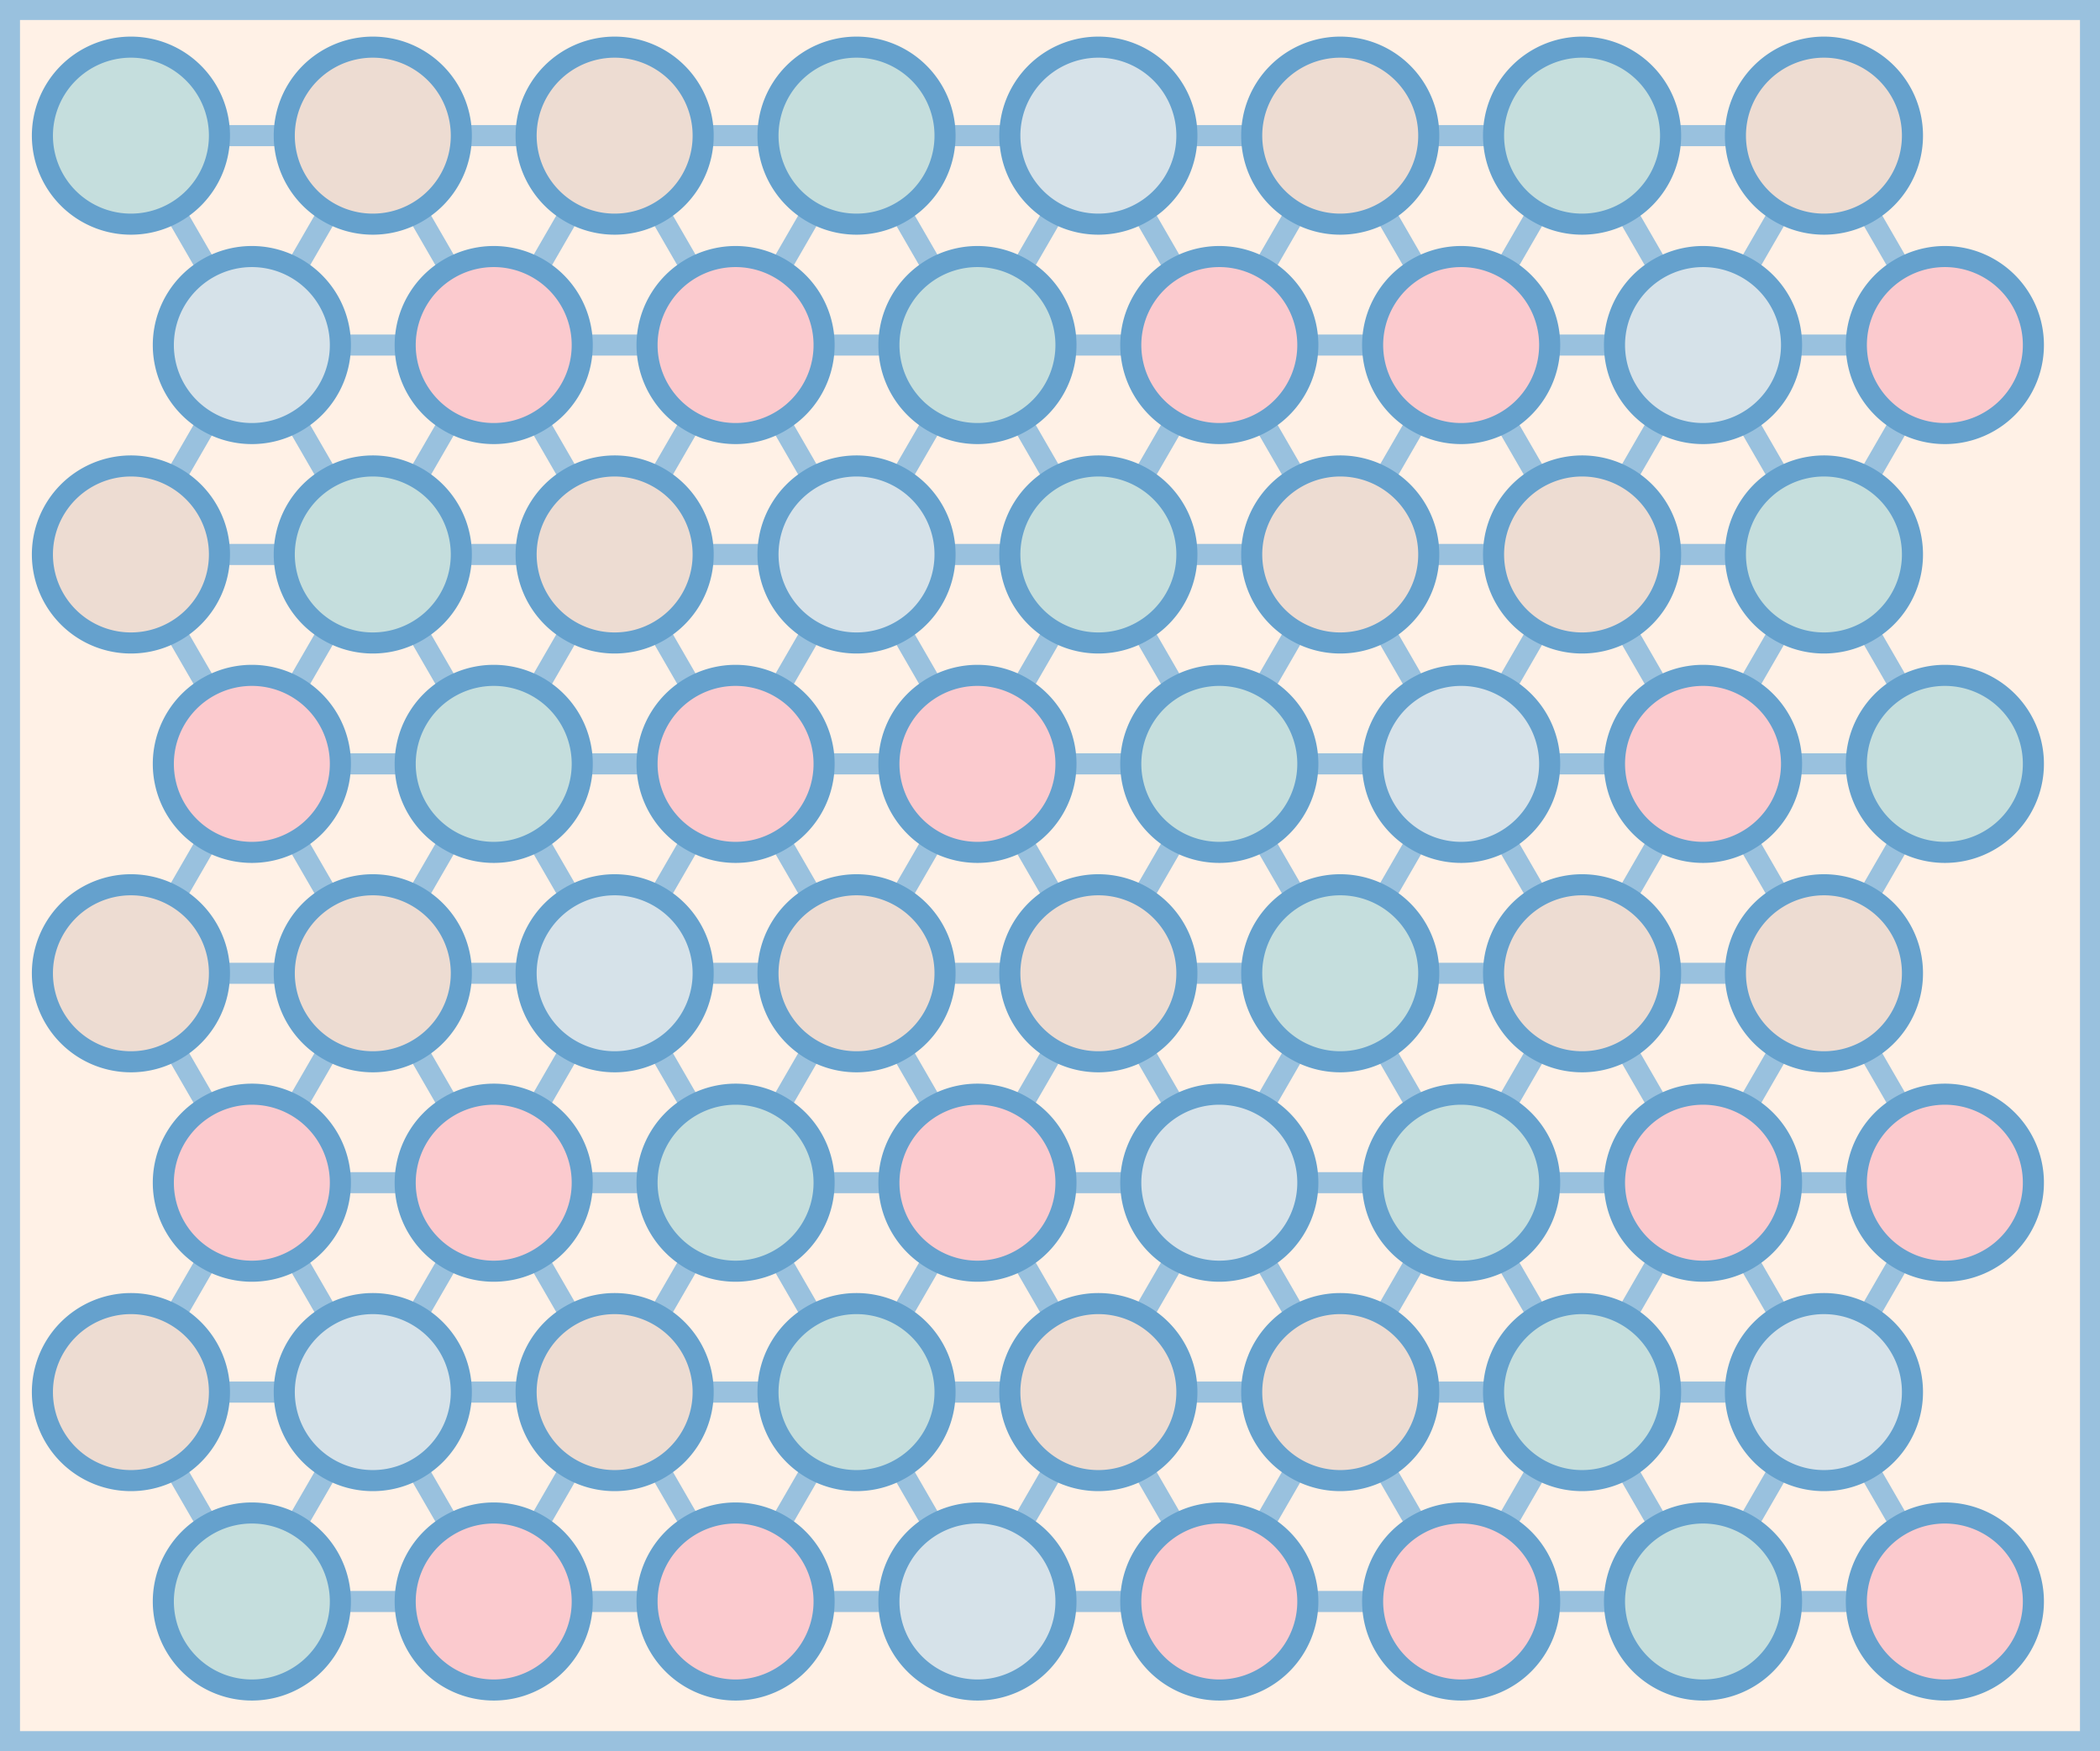 <?xml version="1.0" encoding="UTF-8" standalone="no"?>
<!-- Created with Inkscape (http://www.inkscape.org/) -->

<svg
   width="106.108mm"
   height="88.5mm"
   viewBox="0 0 106.108 88.5"
   version="1.1"
   id="svg5"
   inkscape:export-filename="tapestry.png"
   inkscape:export-xdpi="96"
   inkscape:export-ydpi="96"
   sodipodi:docname="tapestry.pastel.svg"
   inkscape:version="1.1.2 (0a00cf5339, 2022-02-04)"
   xmlns:inkscape="http://www.inkscape.org/namespaces/inkscape"
   xmlns:sodipodi="http://sodipodi.sourceforge.net/DTD/sodipodi-0.dtd"
   xmlns="http://www.w3.org/2000/svg"
   xmlns:svg="http://www.w3.org/2000/svg">
  <rect x="0" y="0" width="106.108" height="88.5" fill="#808080" stroke="none"/>
  <sodipodi:namedview
     id="namedview7"
     pagecolor="#505050"
     bordercolor="#ffffff"
     borderopacity="1"
     inkscape:showpageshadow="0"
     inkscape:pageopacity="0"
     inkscape:pagecheckerboard="1"
     inkscape:deskcolor="#505050"
     inkscape:document-units="mm"
     showgrid="true"
     inkscape:lockguides="true"
     inkscape:zoom="2.219755"
     inkscape:cx="245.97309"
     inkscape:cy="162.18006"
     inkscape:window-width="2407"
     inkscape:window-height="1331"
     inkscape:window-x="1887"
     inkscape:window-y="374"
     inkscape:window-maximized="0"
     inkscape:current-layer="layer1"
     inkscape:pageshadow="0">
    <inkscape:grid
       type="xygrid"
       id="grid11001"
       enabled="false" />
    <inkscape:grid
       type="axonomgrid"
       id="grid11419"
       spacingy="1.411"
       units="pt" />
  </sodipodi:namedview>
  <defs
     id="defs2">
    <linearGradient
       id="linearGradient3817"
       inkscape:swatch="solid">
      <stop
         style="stop-color:#000000;stop-opacity:1;"
         offset="0"
         id="stop3815" />
    </linearGradient>
  </defs>
  <g
     inkscape:label="Layer 1"
     inkscape:groupmode="layer"
     id="layer1"
     transform="translate(-42.267,-56.645)">
    <rect
       style="fill:#fff1e6;fill-opacity:1;stroke:#99c1de;stroke-width:1.011;stroke-linecap:round;stroke-dasharray:none;stroke-opacity:1"
       id="rect14388"
       width="105.097"
       height="87.489"
       x="42.772"
       y="57.15" />
    <g
       id="g15059"
       style="stroke:#99c1de;stroke-opacity:1">
      <g
         id="g15027"
         style="stroke:#99c1de;stroke-opacity:1">
        <path
           style="fill:#643600;fill-opacity:1;stroke:#99c1de;stroke-width:1.065;stroke-linecap:round;stroke-dasharray:none;stroke-opacity:1"
           d="M 134.426,63.5 H 48.882"
           id="path14455" />
        <path
           style="fill:#643600;fill-opacity:1;stroke:#99c1de;stroke-width:1.065;stroke-linecap:round;stroke-dasharray:none;stroke-opacity:1"
           d="M 140.537,74.083 H 54.993"
           id="path14457" />
        <path
           style="fill:#643600;fill-opacity:1;stroke:#99c1de;stroke-width:1.065;stroke-linecap:round;stroke-dasharray:none;stroke-opacity:1"
           d="M 134.426,84.667 H 48.882"
           id="path14459" />
        <path
           style="fill:#643600;fill-opacity:1;stroke:#99c1de;stroke-width:1.065;stroke-linecap:round;stroke-dasharray:none;stroke-opacity:1"
           d="M 140.537,95.25 H 54.993"
           id="path14461" />
        <path
           style="fill:#643600;fill-opacity:1;stroke:#99c1de;stroke-width:1.065;stroke-linecap:round;stroke-dasharray:none;stroke-opacity:1"
           d="M 134.426,105.833 H 48.882"
           id="path14463" />
        <path
           style="fill:#643600;fill-opacity:1;stroke:#99c1de;stroke-width:1.065;stroke-linecap:round;stroke-dasharray:none;stroke-opacity:1"
           d="M 140.537,116.417 H 54.993"
           id="path14465" />
        <path
           style="fill:#643600;fill-opacity:1;stroke:#99c1de;stroke-width:1.065;stroke-linecap:round;stroke-dasharray:none;stroke-opacity:1"
           d="M 134.426,127 H 48.882"
           id="path14467" />
        <path
           style="fill:#643600;fill-opacity:1;stroke:#99c1de;stroke-width:1.065;stroke-linecap:round;stroke-dasharray:none;stroke-opacity:1"
           d="M 140.537,137.583 H 54.993"
           id="path14469" />
        <path
           style="fill:#643600;fill-opacity:1;stroke:#99c1de;stroke-width:1.065;stroke-linecap:round;stroke-dasharray:none;stroke-opacity:1"
           d="M 48.882,63.5 91.654,137.583"
           id="path14950" />
        <path
           style="fill:#643600;fill-opacity:1;stroke:#99c1de;stroke-width:1.065;stroke-linecap:round;stroke-dasharray:none;stroke-opacity:1"
           d="M 73.323,63.5 116.096,137.583"
           id="path14954" />
        <path
           style="fill:#643600;fill-opacity:1;stroke:#99c1de;stroke-width:1.065;stroke-linecap:round;stroke-dasharray:none;stroke-opacity:1"
           d="M 85.544,63.5 128.316,137.583"
           id="path14956" />
        <path
           style="fill:#643600;fill-opacity:1;stroke:#99c1de;stroke-width:1.065;stroke-linecap:round;stroke-dasharray:none;stroke-opacity:1"
           d="M 97.765,63.5 140.537,137.583"
           id="path14958" />
        <path
           style="fill:#643600;fill-opacity:1;stroke:#99c1de;stroke-width:1.065;stroke-linecap:round;stroke-dasharray:none;stroke-opacity:1"
           d="m 109.985,63.5 30.551,52.917"
           id="path14960" />
        <path
           style="fill:#643600;fill-opacity:1;stroke:#99c1de;stroke-width:1.065;stroke-linecap:round;stroke-dasharray:none;stroke-opacity:1"
           d="m 122.206,63.5 18.331,31.75"
           id="path14962" />
        <path
           style="fill:#643600;fill-opacity:1;stroke:#99c1de;stroke-width:1.065;stroke-linecap:round;stroke-dasharray:none;stroke-opacity:1"
           d="m 134.426,63.5 6.11,10.583"
           id="path14964" />
        <path
           style="fill:#643600;fill-opacity:1;stroke:#99c1de;stroke-width:1.065;stroke-linecap:round;stroke-dasharray:none;stroke-opacity:1"
           d="M 48.882,84.667 79.434,137.583"
           id="path14968" />
        <path
           style="fill:#643600;fill-opacity:1;stroke:#99c1de;stroke-width:1.065;stroke-linecap:round;stroke-dasharray:none;stroke-opacity:1"
           d="m 48.882,105.833 18.331,31.75"
           id="path14972" />
        <path
           style="fill:#643600;fill-opacity:1;stroke:#99c1de;stroke-width:1.065;stroke-linecap:round;stroke-dasharray:none;stroke-opacity:1"
           d="m 48.882,127 6.11,10.583"
           id="path14976" />
        <path
           style="fill:#643600;fill-opacity:1;stroke:#99c1de;stroke-width:1.065;stroke-linecap:round;stroke-dasharray:none;stroke-opacity:1"
           d="M 134.426,63.5 91.654,137.583"
           id="path14978" />
        <path
           style="fill:#643600;fill-opacity:1;stroke:#99c1de;stroke-width:1.065;stroke-linecap:round;stroke-dasharray:none;stroke-opacity:1"
           d="M 122.206,63.5 79.434,137.583"
           id="path14980" />
        <path
           style="fill:#643600;fill-opacity:1;stroke:#99c1de;stroke-width:1.065;stroke-linecap:round;stroke-dasharray:none;stroke-opacity:1"
           d="M 109.985,63.5 67.213,137.583"
           id="path14982" />
        <path
           style="fill:#643600;fill-opacity:1;stroke:#99c1de;stroke-width:1.065;stroke-linecap:round;stroke-dasharray:none;stroke-opacity:1"
           d="M 97.765,63.5 54.993,137.583"
           id="path14988" />
        <path
           style="fill:#643600;fill-opacity:1;stroke:#99c1de;stroke-width:1.065;stroke-linecap:round;stroke-dasharray:none;stroke-opacity:1"
           d="M 140.537,74.083 103.875,137.583"
           id="path14996" />
        <path
           style="fill:#643600;fill-opacity:1;stroke:#99c1de;stroke-width:1.065;stroke-linecap:round;stroke-dasharray:none;stroke-opacity:1"
           d="M 116.096,137.583 140.537,95.25"
           id="path14998" />
        <path
           style="fill:#643600;fill-opacity:1;stroke:#99c1de;stroke-width:1.065;stroke-linecap:round;stroke-dasharray:none;stroke-opacity:1"
           d="m 140.537,116.417 -12.221,21.167"
           id="path15000" />
      </g>
      <path
         style="fill:#643600;fill-opacity:1;stroke:#99c1de;stroke-width:1.065;stroke-linecap:round;stroke-dasharray:none;stroke-opacity:1"
         d="M 61.103,63.5 103.875,137.583"
         id="path14952" />
      <path
         style="fill:#643600;fill-opacity:1;stroke:#99c1de;stroke-width:1.065;stroke-linecap:round;stroke-dasharray:none;stroke-opacity:1"
         d="M 48.882,127 85.544,63.5"
         id="path14990" />
      <path
         style="fill:#643600;fill-opacity:1;stroke:#99c1de;stroke-width:1.065;stroke-linecap:round;stroke-dasharray:none;stroke-opacity:1"
         d="M 73.323,63.5 48.882,105.833"
         id="path14992" />
      <path
         style="fill:#643600;fill-opacity:1;stroke:#99c1de;stroke-width:1.065;stroke-linecap:round;stroke-dasharray:none;stroke-opacity:1"
         d="M 48.882,84.667 61.103,63.5"
         id="path14994" />
    </g>
    <g
       id="g22408"
       style="fill:#d6e2e9;fill-opacity:1">
      <path
         style="fill:#d6e2e9;fill-opacity:1;stroke:#65a1cd;stroke-width:1.065;stroke-linecap:round;stroke-dasharray:none;stroke-opacity:1"
         id="path13326-0-6"
         sodipodi:type="arc"
         sodipodi:cx="85.54406"
         sodipodi:cy="84.666664"
         sodipodi:rx="4.473043"
         sodipodi:ry="4.473043"
         sodipodi:start="5.2876608"
         sodipodi:end="5.2866642"
         sodipodi:open="true"
         sodipodi:arc-type="arc"
         d="m 87.978,80.914 a 4.473,4.473 0 0 1 1.32,6.186 4.473,4.473 0 0 1 -6.185,1.322 4.473,4.473 0 0 1 -1.323,-6.185 4.473,4.473 0 0 1 6.185,-1.325" />
      <path
         style="fill:#d6e2e9;fill-opacity:1;stroke:#65a1cd;stroke-width:1.065;stroke-linecap:round;stroke-dasharray:none;stroke-opacity:1"
         id="path13326-0-5-0"
         sodipodi:type="arc"
         sodipodi:cx="54.992615"
         sodipodi:cy="74.083336"
         sodipodi:rx="4.473043"
         sodipodi:ry="4.473043"
         sodipodi:start="5.2876608"
         sodipodi:end="5.2866642"
         sodipodi:open="true"
         sodipodi:arc-type="arc"
         d="m 57.426,70.33 a 4.473,4.473 0 0 1 1.32,6.186 4.473,4.473 0 0 1 -6.185,1.322 4.473,4.473 0 0 1 -1.323,-6.185 4.473,4.473 0 0 1 6.185,-1.325" />
      <path
         style="fill:#d6e2e9;fill-opacity:1;stroke:#65a1cd;stroke-width:1.065;stroke-linecap:round;stroke-dasharray:none;stroke-opacity:1"
         id="path13326-0-5-8-4"
         sodipodi:type="arc"
         sodipodi:cx="116.09552"
         sodipodi:cy="95.250008"
         sodipodi:rx="4.473043"
         sodipodi:ry="4.473043"
         sodipodi:start="5.2876608"
         sodipodi:end="5.2866642"
         sodipodi:open="true"
         sodipodi:arc-type="arc"
         d="m 118.529,91.497 a 4.473,4.473 0 0 1 1.32,6.186 4.473,4.473 0 0 1 -6.185,1.322 4.473,4.473 0 0 1 -1.323,-6.185 4.473,4.473 0 0 1 6.185,-1.325" />
      <path
         style="fill:#d6e2e9;fill-opacity:1;stroke:#65a1cd;stroke-width:1.065;stroke-linecap:round;stroke-dasharray:none;stroke-opacity:1"
         id="path13326-9-6"
         sodipodi:type="arc"
         sodipodi:cx="97.764648"
         sodipodi:cy="63.5"
         sodipodi:rx="4.473043"
         sodipodi:ry="4.473043"
         sodipodi:start="5.2876608"
         sodipodi:end="5.2866642"
         sodipodi:open="true"
         sodipodi:arc-type="arc"
         d="m 100.198,59.747 a 4.473,4.473 0 0 1 1.32,6.186 4.473,4.473 0 0 1 -6.185,1.322 4.473,4.473 0 0 1 -1.323,-6.185 4.473,4.473 0 0 1 6.185,-1.325" />
      <path
         style="fill:#d6e2e9;fill-opacity:1;stroke:#65a1cd;stroke-width:1.065;stroke-linecap:round;stroke-dasharray:none;stroke-opacity:1"
         id="path13326-0-5-9-0-8"
         sodipodi:type="arc"
         sodipodi:cx="128.31609"
         sodipodi:cy="74.083351"
         sodipodi:rx="4.473043"
         sodipodi:ry="4.473043"
         sodipodi:start="5.2876608"
         sodipodi:end="5.2866642"
         sodipodi:open="true"
         sodipodi:arc-type="arc"
         d="m 130.75,70.33 a 4.473,4.473 0 0 1 1.32,6.186 4.473,4.473 0 0 1 -6.185,1.322 4.473,4.473 0 0 1 -1.323,-6.185 4.473,4.473 0 0 1 6.185,-1.325" />
      <path
         style="fill:#d6e2e9;fill-opacity:1;stroke:#65a1cd;stroke-width:1.065;stroke-linecap:round;stroke-dasharray:none;stroke-opacity:1"
         id="path13326-0-54"
         sodipodi:type="arc"
         sodipodi:cx="61.102901"
         sodipodi:cy="127"
         sodipodi:rx="4.473043"
         sodipodi:ry="4.473043"
         sodipodi:start="5.2876608"
         sodipodi:end="5.2866642"
         sodipodi:open="true"
         sodipodi:arc-type="arc"
         d="m 63.537,123.247 a 4.473,4.473 0 0 1 1.32,6.186 4.473,4.473 0 0 1 -6.185,1.322 4.473,4.473 0 0 1 -1.323,-6.185 4.473,4.473 0 0 1 6.185,-1.325" />
      <path
         style="fill:#d6e2e9;fill-opacity:1;stroke:#65a1cd;stroke-width:1.065;stroke-linecap:round;stroke-dasharray:none;stroke-opacity:1"
         id="path13326-0-5-8-5-2"
         sodipodi:type="arc"
         sodipodi:cx="91.654358"
         sodipodi:cy="137.58334"
         sodipodi:rx="4.473043"
         sodipodi:ry="4.473043"
         sodipodi:start="5.2876608"
         sodipodi:end="5.2866642"
         sodipodi:open="true"
         sodipodi:arc-type="arc"
         d="m 94.088,133.83 a 4.473,4.473 0 0 1 1.32,6.186 4.473,4.473 0 0 1 -6.185,1.322 4.473,4.473 0 0 1 -1.323,-6.185 4.473,4.473 0 0 1 6.185,-1.325" />
      <path
         style="fill:#d6e2e9;fill-opacity:1;stroke:#65a1cd;stroke-width:1.065;stroke-linecap:round;stroke-dasharray:none;stroke-opacity:1"
         id="path13326-5-7-29"
         sodipodi:type="arc"
         sodipodi:cx="73.323486"
         sodipodi:cy="105.83334"
         sodipodi:rx="4.473043"
         sodipodi:ry="4.473043"
         sodipodi:start="5.2876608"
         sodipodi:end="5.2866642"
         sodipodi:open="true"
         sodipodi:arc-type="arc"
         d="m 75.757,102.08 a 4.473,4.473 0 0 1 1.32,6.186 4.473,4.473 0 0 1 -6.185,1.322 4.473,4.473 0 0 1 -1.323,-6.185 4.473,4.473 0 0 1 6.185,-1.325" />
      <path
         style="fill:#d6e2e9;fill-opacity:1;stroke:#65a1cd;stroke-width:1.065;stroke-linecap:round;stroke-dasharray:none;stroke-opacity:1"
         id="path13326-0-6-2-6"
         sodipodi:type="arc"
         sodipodi:cx="134.42638"
         sodipodi:cy="127"
         sodipodi:rx="4.473043"
         sodipodi:ry="4.473043"
         sodipodi:start="5.2876608"
         sodipodi:end="5.2866642"
         sodipodi:open="true"
         sodipodi:arc-type="arc"
         d="m 136.86,123.247 a 4.473,4.473 0 0 1 1.32,6.186 4.473,4.473 0 0 1 -6.185,1.322 4.473,4.473 0 0 1 -1.323,-6.185 4.473,4.473 0 0 1 6.185,-1.325" />
      <path
         style="fill:#d6e2e9;fill-opacity:1;stroke:#65a1cd;stroke-width:1.065;stroke-linecap:round;stroke-dasharray:none;stroke-opacity:1"
         id="path13326-0-5-0-7-3"
         sodipodi:type="arc"
         sodipodi:cx="103.87494"
         sodipodi:cy="116.41669"
         sodipodi:rx="4.473043"
         sodipodi:ry="4.473043"
         sodipodi:start="5.2876608"
         sodipodi:end="5.2866642"
         sodipodi:open="true"
         sodipodi:arc-type="arc"
         d="m 106.309,112.664 a 4.473,4.473 0 0 1 1.32,6.186 4.473,4.473 0 0 1 -6.185,1.322 4.473,4.473 0 0 1 -1.323,-6.185 4.473,4.473 0 0 1 6.185,-1.325" />
    </g>
    <g
       id="g22377">
      <path
         style="fill:#c5dedd;fill-opacity:1;stroke:#65a1cd;stroke-width:1.065;stroke-linecap:round;stroke-dasharray:none;stroke-opacity:1"
         id="path13326-0"
         sodipodi:type="arc"
         sodipodi:cx="61.102901"
         sodipodi:cy="84.666664"
         sodipodi:rx="4.473043"
         sodipodi:ry="4.473043"
         sodipodi:start="5.2876608"
         sodipodi:end="5.2866642"
         sodipodi:open="true"
         sodipodi:arc-type="arc"
         d="m 63.537,80.914 a 4.473,4.473 0 0 1 1.32,6.186 4.473,4.473 0 0 1 -6.185,1.322 4.473,4.473 0 0 1 -1.323,-6.185 4.473,4.473 0 0 1 6.185,-1.325" />
      <path
         style="fill:#c5dedd;fill-opacity:1;stroke:#65a1cd;stroke-width:1.065;stroke-linecap:round;stroke-dasharray:none;stroke-opacity:1"
         id="path13326-0-5-8"
         sodipodi:type="arc"
         sodipodi:cx="67.213196"
         sodipodi:cy="95.25"
         sodipodi:rx="4.473043"
         sodipodi:ry="4.473043"
         sodipodi:start="5.2876608"
         sodipodi:end="5.2866642"
         sodipodi:open="true"
         sodipodi:arc-type="arc"
         d="m 69.647,91.497 a 4.473,4.473 0 0 1 1.32,6.186 4.473,4.473 0 0 1 -6.185,1.322 4.473,4.473 0 0 1 -1.323,-6.185 4.473,4.473 0 0 1 6.185,-1.325" />
      <path
         style="fill:#c5dedd;fill-opacity:1;stroke:#65a1cd;stroke-width:1.065;stroke-linecap:round;stroke-dasharray:none;stroke-opacity:1"
         id="path13326-9"
         sodipodi:type="arc"
         sodipodi:cx="48.882324"
         sodipodi:cy="63.5"
         sodipodi:rx="4.473043"
         sodipodi:ry="4.473043"
         sodipodi:start="5.2876608"
         sodipodi:end="5.2866642"
         sodipodi:open="true"
         sodipodi:arc-type="arc"
         d="m 51.316,59.747 a 4.473,4.473 0 0 1 1.32,6.186 4.473,4.473 0 0 1 -6.185,1.322 4.473,4.473 0 0 1 -1.323,-6.185 4.473,4.473 0 0 1 6.185,-1.325" />
      <path
         style="fill:#c5dedd;fill-opacity:1;stroke:#65a1cd;stroke-width:1.065;stroke-linecap:round;stroke-dasharray:none;stroke-opacity:1"
         id="path13326-0-6-4"
         sodipodi:type="arc"
         sodipodi:cx="85.54406"
         sodipodi:cy="63.5"
         sodipodi:rx="4.473043"
         sodipodi:ry="4.473043"
         sodipodi:start="5.2876608"
         sodipodi:end="5.2866642"
         sodipodi:open="true"
         sodipodi:arc-type="arc"
         d="m 87.978,59.747 a 4.473,4.473 0 0 1 1.32,6.186 4.473,4.473 0 0 1 -6.185,1.322 4.473,4.473 0 0 1 -1.323,-6.185 4.473,4.473 0 0 1 6.185,-1.325" />
      <path
         style="fill:#c5dedd;fill-opacity:1;stroke:#65a1cd;stroke-width:1.065;stroke-linecap:round;stroke-dasharray:none;stroke-opacity:1"
         id="path13326-0-5-8-5-9"
         sodipodi:type="arc"
         sodipodi:cx="91.654358"
         sodipodi:cy="74.083344"
         sodipodi:rx="4.473043"
         sodipodi:ry="4.473043"
         sodipodi:start="5.2876608"
         sodipodi:end="5.2866642"
         sodipodi:open="true"
         sodipodi:arc-type="arc"
         d="m 94.088,70.33 a 4.473,4.473 0 0 1 1.32,6.186 4.473,4.473 0 0 1 -6.185,1.322 4.473,4.473 0 0 1 -1.323,-6.185 4.473,4.473 0 0 1 6.185,-1.325" />
      <path
         style="fill:#c5dedd;fill-opacity:1;stroke:#65a1cd;stroke-width:1.065;stroke-linecap:round;stroke-dasharray:none;stroke-opacity:1"
         id="path13326-2"
         sodipodi:type="arc"
         sodipodi:cx="97.764648"
         sodipodi:cy="84.666664"
         sodipodi:rx="4.473043"
         sodipodi:ry="4.473043"
         sodipodi:start="5.2876608"
         sodipodi:end="5.2866642"
         sodipodi:open="true"
         sodipodi:arc-type="arc"
         d="m 100.198,80.914 a 4.473,4.473 0 0 1 1.32,6.186 4.473,4.473 0 0 1 -6.185,1.322 4.473,4.473 0 0 1 -1.323,-6.185 4.473,4.473 0 0 1 6.185,-1.325" />
      <path
         style="fill:#c5dedd;fill-opacity:1;stroke:#65a1cd;stroke-width:1.065;stroke-linecap:round;stroke-dasharray:none;stroke-opacity:1"
         id="path13326-0-5-1"
         sodipodi:type="arc"
         sodipodi:cx="103.87493"
         sodipodi:cy="95.250008"
         sodipodi:rx="4.473043"
         sodipodi:ry="4.473043"
         sodipodi:start="5.2876608"
         sodipodi:end="5.2866642"
         sodipodi:open="true"
         sodipodi:arc-type="arc"
         d="m 106.309,91.497 a 4.473,4.473 0 0 1 1.32,6.186 4.473,4.473 0 0 1 -6.185,1.322 4.473,4.473 0 0 1 -1.323,-6.185 4.473,4.473 0 0 1 6.185,-1.325" />
      <path
         style="fill:#c5dedd;fill-opacity:1;stroke:#65a1cd;stroke-width:1.065;stroke-linecap:round;stroke-dasharray:none;stroke-opacity:1"
         id="path13326-0-6-2"
         sodipodi:type="arc"
         sodipodi:cx="134.42638"
         sodipodi:cy="84.666664"
         sodipodi:rx="4.473043"
         sodipodi:ry="4.473043"
         sodipodi:start="5.2876608"
         sodipodi:end="5.2866642"
         sodipodi:open="true"
         sodipodi:arc-type="arc"
         d="m 136.86,80.914 a 4.473,4.473 0 0 1 1.32,6.186 4.473,4.473 0 0 1 -6.185,1.322 4.473,4.473 0 0 1 -1.323,-6.185 4.473,4.473 0 0 1 6.185,-1.325" />
      <path
         style="fill:#c5dedd;fill-opacity:1;stroke:#65a1cd;stroke-width:1.065;stroke-linecap:round;stroke-dasharray:none;stroke-opacity:1"
         id="path13326-0-5-8-5-3"
         sodipodi:type="arc"
         sodipodi:cx="140.53668"
         sodipodi:cy="95.250008"
         sodipodi:rx="4.473043"
         sodipodi:ry="4.473043"
         sodipodi:start="5.2876608"
         sodipodi:end="5.2866642"
         sodipodi:open="true"
         sodipodi:arc-type="arc"
         d="m 142.97,91.497 a 4.473,4.473 0 0 1 1.32,6.186 4.473,4.473 0 0 1 -6.185,1.322 4.473,4.473 0 0 1 -1.323,-6.185 4.473,4.473 0 0 1 6.185,-1.325" />
      <path
         style="fill:#c5dedd;fill-opacity:1;stroke:#65a1cd;stroke-width:1.065;stroke-linecap:round;stroke-dasharray:none;stroke-opacity:1"
         id="path13326-5-7-2"
         sodipodi:type="arc"
         sodipodi:cx="122.20581"
         sodipodi:cy="63.5"
         sodipodi:rx="4.473043"
         sodipodi:ry="4.473043"
         sodipodi:start="5.2876608"
         sodipodi:end="5.2866642"
         sodipodi:open="true"
         sodipodi:arc-type="arc"
         d="m 124.639,59.747 a 4.473,4.473 0 0 1 1.32,6.186 4.473,4.473 0 0 1 -6.185,1.322 4.473,4.473 0 0 1 -1.323,-6.185 4.473,4.473 0 0 1 6.185,-1.325" />
      <path
         style="fill:#c5dedd;fill-opacity:1;stroke:#65a1cd;stroke-width:1.065;stroke-linecap:round;stroke-dasharray:none;stroke-opacity:1"
         id="path13326-0-5-83"
         sodipodi:type="arc"
         sodipodi:cx="54.992607"
         sodipodi:cy="137.58334"
         sodipodi:rx="4.473043"
         sodipodi:ry="4.473043"
         sodipodi:start="5.2876608"
         sodipodi:end="5.2866642"
         sodipodi:open="true"
         sodipodi:arc-type="arc"
         d="m 57.426,133.83 a 4.473,4.473 0 0 1 1.32,6.186 4.473,4.473 0 0 1 -6.185,1.322 4.473,4.473 0 0 1 -1.323,-6.185 4.473,4.473 0 0 1 6.185,-1.325" />
      <path
         style="fill:#c5dedd;fill-opacity:1;stroke:#65a1cd;stroke-width:1.065;stroke-linecap:round;stroke-dasharray:none;stroke-opacity:1"
         id="path13326-0-6-27"
         sodipodi:type="arc"
         sodipodi:cx="85.544052"
         sodipodi:cy="127"
         sodipodi:rx="4.473043"
         sodipodi:ry="4.473043"
         sodipodi:start="5.2876608"
         sodipodi:end="5.2866642"
         sodipodi:open="true"
         sodipodi:arc-type="arc"
         d="m 87.978,123.247 a 4.473,4.473 0 0 1 1.32,6.186 4.473,4.473 0 0 1 -6.185,1.322 4.473,4.473 0 0 1 -1.323,-6.185 4.473,4.473 0 0 1 6.185,-1.325" />
      <path
         style="fill:#c5dedd;fill-opacity:1;stroke:#65a1cd;stroke-width:1.065;stroke-linecap:round;stroke-dasharray:none;stroke-opacity:1"
         id="path13326-0-5-9-0-3"
         sodipodi:type="arc"
         sodipodi:cx="79.433762"
         sodipodi:cy="116.41669"
         sodipodi:rx="4.473043"
         sodipodi:ry="4.473043"
         sodipodi:start="5.2876608"
         sodipodi:end="5.2866642"
         sodipodi:open="true"
         sodipodi:arc-type="arc"
         d="m 81.867,112.664 a 4.473,4.473 0 0 1 1.32,6.186 4.473,4.473 0 0 1 -6.185,1.322 4.473,4.473 0 0 1 -1.323,-6.185 4.473,4.473 0 0 1 6.185,-1.325" />
      <path
         style="fill:#c5dedd;fill-opacity:1;stroke:#65a1cd;stroke-width:1.065;stroke-linecap:round;stroke-dasharray:none;stroke-opacity:1"
         id="path13326-5-1-7"
         sodipodi:type="arc"
         sodipodi:cx="122.20581"
         sodipodi:cy="127"
         sodipodi:rx="4.473043"
         sodipodi:ry="4.473043"
         sodipodi:start="5.2876608"
         sodipodi:end="5.2866642"
         sodipodi:open="true"
         sodipodi:arc-type="arc"
         d="m 124.639,123.247 a 4.473,4.473 0 0 1 1.32,6.186 4.473,4.473 0 0 1 -6.185,1.322 4.473,4.473 0 0 1 -1.323,-6.185 4.473,4.473 0 0 1 6.185,-1.325" />
      <path
         style="fill:#c5dedd;fill-opacity:1;stroke:#65a1cd;stroke-width:1.065;stroke-linecap:round;stroke-dasharray:none;stroke-opacity:1"
         id="path13326-0-5-9-8-2"
         sodipodi:type="arc"
         sodipodi:cx="128.31609"
         sodipodi:cy="137.58334"
         sodipodi:rx="4.473043"
         sodipodi:ry="4.473043"
         sodipodi:start="5.2876608"
         sodipodi:end="5.2866642"
         sodipodi:open="true"
         sodipodi:arc-type="arc"
         d="m 130.75,133.83 a 4.473,4.473 0 0 1 1.32,6.186 4.473,4.473 0 0 1 -6.185,1.322 4.473,4.473 0 0 1 -1.323,-6.185 4.473,4.473 0 0 1 6.185,-1.325" />
      <path
         style="fill:#c5dedd;fill-opacity:1;stroke:#65a1cd;stroke-width:1.065;stroke-linecap:round;stroke-dasharray:none;stroke-opacity:1"
         id="path13326-0-1-0-0"
         sodipodi:type="arc"
         sodipodi:cx="109.98521"
         sodipodi:cy="105.83334"
         sodipodi:rx="4.473043"
         sodipodi:ry="4.473043"
         sodipodi:start="5.2876608"
         sodipodi:end="5.2866642"
         sodipodi:open="true"
         sodipodi:arc-type="arc"
         d="m 112.419,102.08 a 4.473,4.473 0 0 1 1.32,6.186 4.473,4.473 0 0 1 -6.185,1.322 4.473,4.473 0 0 1 -1.323,-6.185 4.473,4.473 0 0 1 6.185,-1.325" />
      <path
         style="fill:#c5dedd;fill-opacity:1;stroke:#65a1cd;stroke-width:1.065;stroke-linecap:round;stroke-dasharray:none;stroke-opacity:1"
         id="path13326-0-5-8-7-7-2"
         sodipodi:type="arc"
         sodipodi:cx="116.09552"
         sodipodi:cy="116.41669"
         sodipodi:rx="4.473043"
         sodipodi:ry="4.473043"
         sodipodi:start="5.2876608"
         sodipodi:end="5.2866642"
         sodipodi:open="true"
         sodipodi:arc-type="arc"
         d="m 118.529,112.664 a 4.473,4.473 0 0 1 1.32,6.186 4.473,4.473 0 0 1 -6.185,1.322 4.473,4.473 0 0 1 -1.323,-6.185 4.473,4.473 0 0 1 6.185,-1.325" />
    </g>
    <g
       id="g26547"
       style="fill:#eddcd2;fill-opacity:1">
      <path
         style="fill:#eddcd2;fill-opacity:1;stroke:#65a1cd;stroke-width:1.065;stroke-linecap:round;stroke-dasharray:none;stroke-opacity:1"
         id="path13326-0-1-04"
         sodipodi:type="arc"
         sodipodi:cx="61.102901"
         sodipodi:cy="105.83334"
         sodipodi:rx="4.473043"
         sodipodi:ry="4.473043"
         sodipodi:start="5.2876608"
         sodipodi:end="5.2866642"
         sodipodi:open="true"
         sodipodi:arc-type="arc"
         d="m 63.537,102.08 a 4.473,4.473 0 0 1 1.32,6.186 4.473,4.473 0 0 1 -6.185,1.322 4.473,4.473 0 0 1 -1.323,-6.185 4.473,4.473 0 0 1 6.185,-1.325" />
      <g
         id="g22396"
         style="fill:#eddcd2;fill-opacity:1">
        <path
           style="fill:#eddcd2;fill-opacity:1;stroke:#65a1cd;stroke-width:1.065;stroke-linecap:round;stroke-dasharray:none;stroke-opacity:1"
           id="path13326"
           sodipodi:type="arc"
           sodipodi:cx="48.882324"
           sodipodi:cy="84.666664"
           sodipodi:rx="4.473043"
           sodipodi:ry="4.473043"
           sodipodi:start="5.2876608"
           sodipodi:end="5.2866642"
           sodipodi:open="true"
           sodipodi:arc-type="arc"
           d="m 51.316,80.914 a 4.473,4.473 0 0 1 1.32,6.186 4.473,4.473 0 0 1 -6.185,1.322 4.473,4.473 0 0 1 -1.323,-6.185 4.473,4.473 0 0 1 6.185,-1.325" />
        <path
           style="fill:#eddcd2;fill-opacity:1;stroke:#65a1cd;stroke-width:1.065;stroke-linecap:round;stroke-dasharray:none;stroke-opacity:1"
           id="path13326-5"
           sodipodi:type="arc"
           sodipodi:cx="73.323486"
           sodipodi:cy="84.666664"
           sodipodi:rx="4.473043"
           sodipodi:ry="4.473043"
           sodipodi:start="5.2876608"
           sodipodi:end="5.2866642"
           sodipodi:open="true"
           sodipodi:arc-type="arc"
           d="m 75.757,80.914 a 4.473,4.473 0 0 1 1.32,6.186 4.473,4.473 0 0 1 -6.185,1.322 4.473,4.473 0 0 1 -1.323,-6.185 4.473,4.473 0 0 1 6.185,-1.325" />
        <path
           style="fill:#eddcd2;fill-opacity:1;stroke:#65a1cd;stroke-width:1.065;stroke-linecap:round;stroke-dasharray:none;stroke-opacity:1"
           id="path13326-0-1"
           sodipodi:type="arc"
           sodipodi:cx="61.102901"
           sodipodi:cy="63.5"
           sodipodi:rx="4.473043"
           sodipodi:ry="4.473043"
           sodipodi:start="5.2876608"
           sodipodi:end="5.2866642"
           sodipodi:open="true"
           sodipodi:arc-type="arc"
           d="m 63.537,59.747 a 4.473,4.473 0 0 1 1.32,6.186 4.473,4.473 0 0 1 -6.185,1.322 4.473,4.473 0 0 1 -1.323,-6.185 4.473,4.473 0 0 1 6.185,-1.325" />
        <path
           style="fill:#eddcd2;fill-opacity:1;stroke:#65a1cd;stroke-width:1.065;stroke-linecap:round;stroke-dasharray:none;stroke-opacity:1"
           id="path13326-5-7"
           sodipodi:type="arc"
           sodipodi:cx="73.323486"
           sodipodi:cy="63.5"
           sodipodi:rx="4.473043"
           sodipodi:ry="4.473043"
           sodipodi:start="5.2876608"
           sodipodi:end="5.2866642"
           sodipodi:open="true"
           sodipodi:arc-type="arc"
           d="m 75.757,59.747 a 4.473,4.473 0 0 1 1.32,6.186 4.473,4.473 0 0 1 -6.185,1.322 4.473,4.473 0 0 1 -1.323,-6.185 4.473,4.473 0 0 1 6.185,-1.325" />
        <path
           style="fill:#eddcd2;fill-opacity:1;stroke:#65a1cd;stroke-width:1.065;stroke-linecap:round;stroke-dasharray:none;stroke-opacity:1"
           id="path13326-0-7"
           sodipodi:type="arc"
           sodipodi:cx="109.98522"
           sodipodi:cy="84.666664"
           sodipodi:rx="4.473043"
           sodipodi:ry="4.473043"
           sodipodi:start="5.2876608"
           sodipodi:end="5.2866642"
           sodipodi:open="true"
           sodipodi:arc-type="arc"
           d="m 112.419,80.914 a 4.473,4.473 0 0 1 1.32,6.186 4.473,4.473 0 0 1 -6.185,1.322 4.473,4.473 0 0 1 -1.323,-6.185 4.473,4.473 0 0 1 6.185,-1.325" />
        <path
           style="fill:#eddcd2;fill-opacity:1;stroke:#65a1cd;stroke-width:1.065;stroke-linecap:round;stroke-dasharray:none;stroke-opacity:1"
           id="path13326-5-1"
           sodipodi:type="arc"
           sodipodi:cx="122.20581"
           sodipodi:cy="84.666664"
           sodipodi:rx="4.473043"
           sodipodi:ry="4.473043"
           sodipodi:start="5.2876608"
           sodipodi:end="5.2866642"
           sodipodi:open="true"
           sodipodi:arc-type="arc"
           d="m 124.639,80.914 a 4.473,4.473 0 0 1 1.32,6.186 4.473,4.473 0 0 1 -6.185,1.322 4.473,4.473 0 0 1 -1.323,-6.185 4.473,4.473 0 0 1 6.185,-1.325" />
        <path
           style="fill:#eddcd2;fill-opacity:1;stroke:#65a1cd;stroke-width:1.065;stroke-linecap:round;stroke-dasharray:none;stroke-opacity:1"
           id="path13326-0-1-0"
           sodipodi:type="arc"
           sodipodi:cx="109.98522"
           sodipodi:cy="63.5"
           sodipodi:rx="4.473043"
           sodipodi:ry="4.473043"
           sodipodi:start="5.2876608"
           sodipodi:end="5.2866642"
           sodipodi:open="true"
           sodipodi:arc-type="arc"
           d="m 112.419,59.747 a 4.473,4.473 0 0 1 1.32,6.186 4.473,4.473 0 0 1 -6.185,1.322 4.473,4.473 0 0 1 -1.323,-6.185 4.473,4.473 0 0 1 6.185,-1.325" />
        <path
           style="fill:#eddcd2;fill-opacity:1;stroke:#65a1cd;stroke-width:1.065;stroke-linecap:round;stroke-dasharray:none;stroke-opacity:1"
           id="path13326-0-6-4-0"
           sodipodi:type="arc"
           sodipodi:cx="134.42638"
           sodipodi:cy="63.5"
           sodipodi:rx="4.473043"
           sodipodi:ry="4.473043"
           sodipodi:start="5.2876608"
           sodipodi:end="5.2866642"
           sodipodi:open="true"
           sodipodi:arc-type="arc"
           d="m 136.86,59.747 a 4.473,4.473 0 0 1 1.32,6.186 4.473,4.473 0 0 1 -6.185,1.322 4.473,4.473 0 0 1 -1.323,-6.185 4.473,4.473 0 0 1 6.185,-1.325" />
        <path
           style="fill:#eddcd2;fill-opacity:1;stroke:#65a1cd;stroke-width:1.065;stroke-linecap:round;stroke-dasharray:none;stroke-opacity:1"
           id="path13326-3"
           sodipodi:type="arc"
           sodipodi:cx="48.882324"
           sodipodi:cy="127"
           sodipodi:rx="4.473043"
           sodipodi:ry="4.473043"
           sodipodi:start="5.2876608"
           sodipodi:end="5.2866642"
           sodipodi:open="true"
           sodipodi:arc-type="arc"
           d="m 51.316,123.247 a 4.473,4.473 0 0 1 1.32,6.186 4.473,4.473 0 0 1 -6.185,1.322 4.473,4.473 0 0 1 -1.323,-6.185 4.473,4.473 0 0 1 6.185,-1.325" />
        <path
           style="fill:#eddcd2;fill-opacity:1;stroke:#65a1cd;stroke-width:1.065;stroke-linecap:round;stroke-dasharray:none;stroke-opacity:1"
           id="path13326-5-6"
           sodipodi:type="arc"
           sodipodi:cx="73.323486"
           sodipodi:cy="127"
           sodipodi:rx="4.473043"
           sodipodi:ry="4.473043"
           sodipodi:start="5.2876608"
           sodipodi:end="5.2866642"
           sodipodi:open="true"
           sodipodi:arc-type="arc"
           d="m 75.757,123.247 a 4.473,4.473 0 0 1 1.32,6.186 4.473,4.473 0 0 1 -6.185,1.322 4.473,4.473 0 0 1 -1.323,-6.185 4.473,4.473 0 0 1 6.185,-1.325" />
        <path
           style="fill:#eddcd2;fill-opacity:1;stroke:#65a1cd;stroke-width:1.065;stroke-linecap:round;stroke-dasharray:none;stroke-opacity:1"
           id="path13326-9-7"
           sodipodi:type="arc"
           sodipodi:cx="48.882324"
           sodipodi:cy="105.83334"
           sodipodi:rx="4.473043"
           sodipodi:ry="4.473043"
           sodipodi:start="5.2876608"
           sodipodi:end="5.2866642"
           sodipodi:open="true"
           sodipodi:arc-type="arc"
           d="m 51.316,102.08 a 4.473,4.473 0 0 1 1.32,6.186 4.473,4.473 0 0 1 -6.185,1.322 4.473,4.473 0 0 1 -1.323,-6.185 4.473,4.473 0 0 1 6.185,-1.325" />
        <path
           style="fill:#eddcd2;fill-opacity:1;stroke:#65a1cd;stroke-width:1.065;stroke-linecap:round;stroke-dasharray:none;stroke-opacity:1"
           id="path13326-0-6-4-9"
           sodipodi:type="arc"
           sodipodi:cx="85.544052"
           sodipodi:cy="105.83334"
           sodipodi:rx="4.473043"
           sodipodi:ry="4.473043"
           sodipodi:start="5.2876608"
           sodipodi:end="5.2866642"
           sodipodi:open="true"
           sodipodi:arc-type="arc"
           d="m 87.978,102.08 a 4.473,4.473 0 0 1 1.32,6.186 4.473,4.473 0 0 1 -6.185,1.322 4.473,4.473 0 0 1 -1.323,-6.185 4.473,4.473 0 0 1 6.185,-1.325" />
        <path
           style="fill:#eddcd2;fill-opacity:1;stroke:#65a1cd;stroke-width:1.065;stroke-linecap:round;stroke-dasharray:none;stroke-opacity:1"
           id="path13326-2-7"
           sodipodi:type="arc"
           sodipodi:cx="97.764648"
           sodipodi:cy="127"
           sodipodi:rx="4.473043"
           sodipodi:ry="4.473043"
           sodipodi:start="5.2876608"
           sodipodi:end="5.2866642"
           sodipodi:open="true"
           sodipodi:arc-type="arc"
           d="m 100.198,123.247 a 4.473,4.473 0 0 1 1.32,6.186 4.473,4.473 0 0 1 -6.185,1.322 4.473,4.473 0 0 1 -1.323,-6.185 4.473,4.473 0 0 1 6.185,-1.325" />
        <path
           style="fill:#eddcd2;fill-opacity:1;stroke:#65a1cd;stroke-width:1.065;stroke-linecap:round;stroke-dasharray:none;stroke-opacity:1"
           id="path13326-0-7-8"
           sodipodi:type="arc"
           sodipodi:cx="109.98521"
           sodipodi:cy="127"
           sodipodi:rx="4.473043"
           sodipodi:ry="4.473043"
           sodipodi:start="5.2876608"
           sodipodi:end="5.2866642"
           sodipodi:open="true"
           sodipodi:arc-type="arc"
           d="m 112.419,123.247 a 4.473,4.473 0 0 1 1.32,6.186 4.473,4.473 0 0 1 -6.185,1.322 4.473,4.473 0 0 1 -1.323,-6.185 4.473,4.473 0 0 1 6.185,-1.325" />
        <path
           style="fill:#eddcd2;fill-opacity:1;stroke:#65a1cd;stroke-width:1.065;stroke-linecap:round;stroke-dasharray:none;stroke-opacity:1"
           id="path13326-9-6-6"
           sodipodi:type="arc"
           sodipodi:cx="97.764648"
           sodipodi:cy="105.83334"
           sodipodi:rx="4.473043"
           sodipodi:ry="4.473043"
           sodipodi:start="5.2876608"
           sodipodi:end="5.2866642"
           sodipodi:open="true"
           sodipodi:arc-type="arc"
           d="m 100.198,102.08 a 4.473,4.473 0 0 1 1.32,6.186 4.473,4.473 0 0 1 -6.185,1.322 4.473,4.473 0 0 1 -1.323,-6.185 4.473,4.473 0 0 1 6.185,-1.325" />
        <path
           style="fill:#eddcd2;fill-opacity:1;stroke:#65a1cd;stroke-width:1.065;stroke-linecap:round;stroke-dasharray:none;stroke-opacity:1"
           id="path13326-5-7-2-6"
           sodipodi:type="arc"
           sodipodi:cx="122.20581"
           sodipodi:cy="105.83334"
           sodipodi:rx="4.473043"
           sodipodi:ry="4.473043"
           sodipodi:start="5.2876608"
           sodipodi:end="5.2866642"
           sodipodi:open="true"
           sodipodi:arc-type="arc"
           d="m 124.639,102.08 a 4.473,4.473 0 0 1 1.32,6.186 4.473,4.473 0 0 1 -6.185,1.322 4.473,4.473 0 0 1 -1.323,-6.185 4.473,4.473 0 0 1 6.185,-1.325" />
        <path
           style="fill:#eddcd2;fill-opacity:1;stroke:#65a1cd;stroke-width:1.065;stroke-linecap:round;stroke-dasharray:none;stroke-opacity:1"
           id="path13326-0-6-4-0-3"
           sodipodi:type="arc"
           sodipodi:cx="134.42638"
           sodipodi:cy="105.83334"
           sodipodi:rx="4.473043"
           sodipodi:ry="4.473043"
           sodipodi:start="5.2876608"
           sodipodi:end="5.2866642"
           sodipodi:open="true"
           sodipodi:arc-type="arc"
           d="m 136.86,102.08 a 4.473,4.473 0 0 1 1.32,6.186 4.473,4.473 0 0 1 -6.185,1.322 4.473,4.473 0 0 1 -1.323,-6.185 4.473,4.473 0 0 1 6.185,-1.325" />
      </g>
    </g>
    <g
       id="g22429"
       style="fill:#fbcace;fill-opacity:1">
      <path
         style="fill:#fbcace;fill-opacity:1;stroke:#65a1cd;stroke-width:1.065;stroke-linecap:round;stroke-dasharray:none;stroke-opacity:1"
         id="path13326-0-5"
         sodipodi:type="arc"
         sodipodi:cx="54.992611"
         sodipodi:cy="95.25"
         sodipodi:rx="4.473043"
         sodipodi:ry="4.473043"
         sodipodi:start="5.2876608"
         sodipodi:end="5.2866642"
         sodipodi:open="true"
         sodipodi:arc-type="arc"
         d="m 57.426,91.497 a 4.473,4.473 0 0 1 1.32,6.186 4.473,4.473 0 0 1 -6.185,1.322 4.473,4.473 0 0 1 -1.323,-6.185 4.473,4.473 0 0 1 6.185,-1.325" />
      <path
         style="fill:#fbcace;fill-opacity:1;stroke:#65a1cd;stroke-width:1.065;stroke-linecap:round;stroke-dasharray:none;stroke-opacity:1"
         id="path13326-0-5-9"
         sodipodi:type="arc"
         sodipodi:cx="79.433769"
         sodipodi:cy="95.250008"
         sodipodi:rx="4.473043"
         sodipodi:ry="4.473043"
         sodipodi:start="5.2876608"
         sodipodi:end="5.2866642"
         sodipodi:open="true"
         sodipodi:arc-type="arc"
         d="m 81.867,91.497 a 4.473,4.473 0 0 1 1.32,6.186 4.473,4.473 0 0 1 -6.185,1.322 4.473,4.473 0 0 1 -1.323,-6.185 4.473,4.473 0 0 1 6.185,-1.325" />
      <path
         style="fill:#fbcace;fill-opacity:1;stroke:#65a1cd;stroke-width:1.065;stroke-linecap:round;stroke-dasharray:none;stroke-opacity:1"
         id="path13326-0-5-8-5"
         sodipodi:type="arc"
         sodipodi:cx="91.654358"
         sodipodi:cy="95.250008"
         sodipodi:rx="4.473043"
         sodipodi:ry="4.473043"
         sodipodi:start="5.2876608"
         sodipodi:end="5.2866642"
         sodipodi:open="true"
         sodipodi:arc-type="arc"
         d="m 94.088,91.497 a 4.473,4.473 0 0 1 1.32,6.186 4.473,4.473 0 0 1 -6.185,1.322 4.473,4.473 0 0 1 -1.323,-6.185 4.473,4.473 0 0 1 6.185,-1.325" />
      <path
         style="fill:#fbcace;fill-opacity:1;stroke:#65a1cd;stroke-width:1.065;stroke-linecap:round;stroke-dasharray:none;stroke-opacity:1"
         id="path13326-0-5-8-7"
         sodipodi:type="arc"
         sodipodi:cx="67.213196"
         sodipodi:cy="74.083336"
         sodipodi:rx="4.473043"
         sodipodi:ry="4.473043"
         sodipodi:start="5.2876608"
         sodipodi:end="5.2866642"
         sodipodi:open="true"
         sodipodi:arc-type="arc"
         d="m 69.647,70.33 a 4.473,4.473 0 0 1 1.32,6.186 4.473,4.473 0 0 1 -6.185,1.322 4.473,4.473 0 0 1 -1.323,-6.185 4.473,4.473 0 0 1 6.185,-1.325" />
      <path
         style="fill:#fbcace;fill-opacity:1;stroke:#65a1cd;stroke-width:1.065;stroke-linecap:round;stroke-dasharray:none;stroke-opacity:1"
         id="path13326-0-5-9-0"
         sodipodi:type="arc"
         sodipodi:cx="79.433769"
         sodipodi:cy="74.083344"
         sodipodi:rx="4.473043"
         sodipodi:ry="4.473043"
         sodipodi:start="5.2876608"
         sodipodi:end="5.2866642"
         sodipodi:open="true"
         sodipodi:arc-type="arc"
         d="m 81.867,70.33 a 4.473,4.473 0 0 1 1.32,6.186 4.473,4.473 0 0 1 -6.185,1.322 4.473,4.473 0 0 1 -1.323,-6.185 4.473,4.473 0 0 1 6.185,-1.325" />
      <path
         style="fill:#fbcace;fill-opacity:1;stroke:#65a1cd;stroke-width:1.065;stroke-linecap:round;stroke-dasharray:none;stroke-opacity:1"
         id="path13326-0-5-9-8"
         sodipodi:type="arc"
         sodipodi:cx="128.31609"
         sodipodi:cy="95.250008"
         sodipodi:rx="4.473043"
         sodipodi:ry="4.473043"
         sodipodi:start="5.2876608"
         sodipodi:end="5.2866642"
         sodipodi:open="true"
         sodipodi:arc-type="arc"
         d="m 130.75,91.497 a 4.473,4.473 0 0 1 1.32,6.186 4.473,4.473 0 0 1 -6.185,1.322 4.473,4.473 0 0 1 -1.323,-6.185 4.473,4.473 0 0 1 6.185,-1.325" />
      <path
         style="fill:#fbcace;fill-opacity:1;stroke:#65a1cd;stroke-width:1.065;stroke-linecap:round;stroke-dasharray:none;stroke-opacity:1"
         id="path13326-0-5-0-7"
         sodipodi:type="arc"
         sodipodi:cx="103.87494"
         sodipodi:cy="74.083344"
         sodipodi:rx="4.473043"
         sodipodi:ry="4.473043"
         sodipodi:start="5.2876608"
         sodipodi:end="5.2866642"
         sodipodi:open="true"
         sodipodi:arc-type="arc"
         d="m 106.309,70.33 a 4.473,4.473 0 0 1 1.32,6.186 4.473,4.473 0 0 1 -6.185,1.322 4.473,4.473 0 0 1 -1.323,-6.185 4.473,4.473 0 0 1 6.185,-1.325" />
      <path
         style="fill:#fbcace;fill-opacity:1;stroke:#65a1cd;stroke-width:1.065;stroke-linecap:round;stroke-dasharray:none;stroke-opacity:1"
         id="path13326-0-5-8-7-7"
         sodipodi:type="arc"
         sodipodi:cx="116.09552"
         sodipodi:cy="74.083344"
         sodipodi:rx="4.473043"
         sodipodi:ry="4.473043"
         sodipodi:start="5.2876608"
         sodipodi:end="5.2866642"
         sodipodi:open="true"
         sodipodi:arc-type="arc"
         d="m 118.529,70.33 a 4.473,4.473 0 0 1 1.32,6.186 4.473,4.473 0 0 1 -6.185,1.322 4.473,4.473 0 0 1 -1.323,-6.185 4.473,4.473 0 0 1 6.185,-1.325" />
      <path
         style="fill:#fbcace;fill-opacity:1;stroke:#65a1cd;stroke-width:1.065;stroke-linecap:round;stroke-dasharray:none;stroke-opacity:1"
         id="path13326-0-5-8-5-9-6"
         sodipodi:type="arc"
         sodipodi:cx="140.53668"
         sodipodi:cy="74.083351"
         sodipodi:rx="4.473043"
         sodipodi:ry="4.473043"
         sodipodi:start="5.2876608"
         sodipodi:end="5.2866642"
         sodipodi:open="true"
         sodipodi:arc-type="arc"
         d="m 142.97,70.33 a 4.473,4.473 0 0 1 1.32,6.186 4.473,4.473 0 0 1 -6.185,1.322 4.473,4.473 0 0 1 -1.323,-6.185 4.473,4.473 0 0 1 6.185,-1.325" />
      <path
         style="fill:#fbcace;fill-opacity:1;stroke:#65a1cd;stroke-width:1.065;stroke-linecap:round;stroke-dasharray:none;stroke-opacity:1"
         id="path13326-0-5-8-6"
         sodipodi:type="arc"
         sodipodi:cx="67.213196"
         sodipodi:cy="137.58334"
         sodipodi:rx="4.473043"
         sodipodi:ry="4.473043"
         sodipodi:start="5.2876608"
         sodipodi:end="5.2866642"
         sodipodi:open="true"
         sodipodi:arc-type="arc"
         d="m 69.647,133.83 a 4.473,4.473 0 0 1 1.32,6.186 4.473,4.473 0 0 1 -6.185,1.322 4.473,4.473 0 0 1 -1.323,-6.185 4.473,4.473 0 0 1 6.185,-1.325" />
      <path
         style="fill:#fbcace;fill-opacity:1;stroke:#65a1cd;stroke-width:1.065;stroke-linecap:round;stroke-dasharray:none;stroke-opacity:1"
         id="path13326-0-5-9-6"
         sodipodi:type="arc"
         sodipodi:cx="79.433762"
         sodipodi:cy="137.58334"
         sodipodi:rx="4.473043"
         sodipodi:ry="4.473043"
         sodipodi:start="5.2876608"
         sodipodi:end="5.2866642"
         sodipodi:open="true"
         sodipodi:arc-type="arc"
         d="m 81.867,133.83 a 4.473,4.473 0 0 1 1.32,6.186 4.473,4.473 0 0 1 -6.185,1.322 4.473,4.473 0 0 1 -1.323,-6.185 4.473,4.473 0 0 1 6.185,-1.325" />
      <path
         style="fill:#fbcace;fill-opacity:1;stroke:#65a1cd;stroke-width:1.065;stroke-linecap:round;stroke-dasharray:none;stroke-opacity:1"
         id="path13326-0-5-0-6"
         sodipodi:type="arc"
         sodipodi:cx="54.992615"
         sodipodi:cy="116.41668"
         sodipodi:rx="4.473043"
         sodipodi:ry="4.473043"
         sodipodi:start="5.2876608"
         sodipodi:end="5.2866642"
         sodipodi:open="true"
         sodipodi:arc-type="arc"
         d="m 57.426,112.664 a 4.473,4.473 0 0 1 1.32,6.186 4.473,4.473 0 0 1 -6.185,1.322 4.473,4.473 0 0 1 -1.323,-6.185 4.473,4.473 0 0 1 6.185,-1.325" />
      <path
         style="fill:#fbcace;fill-opacity:1;stroke:#65a1cd;stroke-width:1.065;stroke-linecap:round;stroke-dasharray:none;stroke-opacity:1"
         id="path13326-0-5-8-7-5"
         sodipodi:type="arc"
         sodipodi:cx="67.213196"
         sodipodi:cy="116.41668"
         sodipodi:rx="4.473043"
         sodipodi:ry="4.473043"
         sodipodi:start="5.2876608"
         sodipodi:end="5.2866642"
         sodipodi:open="true"
         sodipodi:arc-type="arc"
         d="m 69.647,112.664 a 4.473,4.473 0 0 1 1.32,6.186 4.473,4.473 0 0 1 -6.185,1.322 4.473,4.473 0 0 1 -1.323,-6.185 4.473,4.473 0 0 1 6.185,-1.325" />
      <path
         style="fill:#fbcace;fill-opacity:1;stroke:#65a1cd;stroke-width:1.065;stroke-linecap:round;stroke-dasharray:none;stroke-opacity:1"
         id="path13326-0-5-8-5-9-1"
         sodipodi:type="arc"
         sodipodi:cx="91.654358"
         sodipodi:cy="116.41669"
         sodipodi:rx="4.473043"
         sodipodi:ry="4.473043"
         sodipodi:start="5.2876608"
         sodipodi:end="5.2866642"
         sodipodi:open="true"
         sodipodi:arc-type="arc"
         d="m 94.088,112.664 a 4.473,4.473 0 0 1 1.32,6.186 4.473,4.473 0 0 1 -6.185,1.322 4.473,4.473 0 0 1 -1.323,-6.185 4.473,4.473 0 0 1 6.185,-1.325" />
      <path
         style="fill:#fbcace;fill-opacity:1;stroke:#65a1cd;stroke-width:1.065;stroke-linecap:round;stroke-dasharray:none;stroke-opacity:1"
         id="path13326-0-5-1-9"
         sodipodi:type="arc"
         sodipodi:cx="103.87492"
         sodipodi:cy="137.58334"
         sodipodi:rx="4.473043"
         sodipodi:ry="4.473043"
         sodipodi:start="5.2876608"
         sodipodi:end="5.2866642"
         sodipodi:open="true"
         sodipodi:arc-type="arc"
         d="m 106.309,133.83 a 4.473,4.473 0 0 1 1.32,6.186 4.473,4.473 0 0 1 -6.185,1.322 4.473,4.473 0 0 1 -1.323,-6.185 4.473,4.473 0 0 1 6.185,-1.325" />
      <path
         style="fill:#fbcace;fill-opacity:1;stroke:#65a1cd;stroke-width:1.065;stroke-linecap:round;stroke-dasharray:none;stroke-opacity:1"
         id="path13326-0-5-8-4-9"
         sodipodi:type="arc"
         sodipodi:cx="116.09552"
         sodipodi:cy="137.58334"
         sodipodi:rx="4.473043"
         sodipodi:ry="4.473043"
         sodipodi:start="5.2876608"
         sodipodi:end="5.2866642"
         sodipodi:open="true"
         sodipodi:arc-type="arc"
         d="m 118.529,133.83 a 4.473,4.473 0 0 1 1.32,6.186 4.473,4.473 0 0 1 -6.185,1.322 4.473,4.473 0 0 1 -1.323,-6.185 4.473,4.473 0 0 1 6.185,-1.325" />
      <path
         style="fill:#fbcace;fill-opacity:1;stroke:#65a1cd;stroke-width:1.065;stroke-linecap:round;stroke-dasharray:none;stroke-opacity:1"
         id="path13326-0-5-8-5-3-0"
         sodipodi:type="arc"
         sodipodi:cx="140.53668"
         sodipodi:cy="137.58334"
         sodipodi:rx="4.473043"
         sodipodi:ry="4.473043"
         sodipodi:start="5.2876608"
         sodipodi:end="5.2866642"
         sodipodi:open="true"
         sodipodi:arc-type="arc"
         d="m 142.97,133.83 a 4.473,4.473 0 0 1 1.32,6.186 4.473,4.473 0 0 1 -6.185,1.322 4.473,4.473 0 0 1 -1.323,-6.185 4.473,4.473 0 0 1 6.185,-1.325" />
      <path
         style="fill:#fbcace;fill-opacity:1;stroke:#65a1cd;stroke-width:1.065;stroke-linecap:round;stroke-dasharray:none;stroke-opacity:1"
         id="path13326-0-5-9-0-8-5"
         sodipodi:type="arc"
         sodipodi:cx="128.31609"
         sodipodi:cy="116.4167"
         sodipodi:rx="4.473043"
         sodipodi:ry="4.473043"
         sodipodi:start="5.2876608"
         sodipodi:end="5.2866642"
         sodipodi:open="true"
         sodipodi:arc-type="arc"
         d="m 130.75,112.664 a 4.473,4.473 0 0 1 1.32,6.186 4.473,4.473 0 0 1 -6.185,1.322 4.473,4.473 0 0 1 -1.323,-6.185 4.473,4.473 0 0 1 6.185,-1.325" />
      <path
         style="fill:#fbcace;fill-opacity:1;stroke:#65a1cd;stroke-width:1.065;stroke-linecap:round;stroke-dasharray:none;stroke-opacity:1"
         id="path13326-0-5-8-5-9-6-2"
         sodipodi:type="arc"
         sodipodi:cx="140.53668"
         sodipodi:cy="116.4167"
         sodipodi:rx="4.473043"
         sodipodi:ry="4.473043"
         sodipodi:start="5.2876608"
         sodipodi:end="5.2866642"
         sodipodi:open="true"
         sodipodi:arc-type="arc"
         d="m 142.97,112.664 a 4.473,4.473 0 0 1 1.32,6.186 4.473,4.473 0 0 1 -6.185,1.322 4.473,4.473 0 0 1 -1.323,-6.185 4.473,4.473 0 0 1 6.185,-1.325" />
    </g>
  </g>
</svg>
